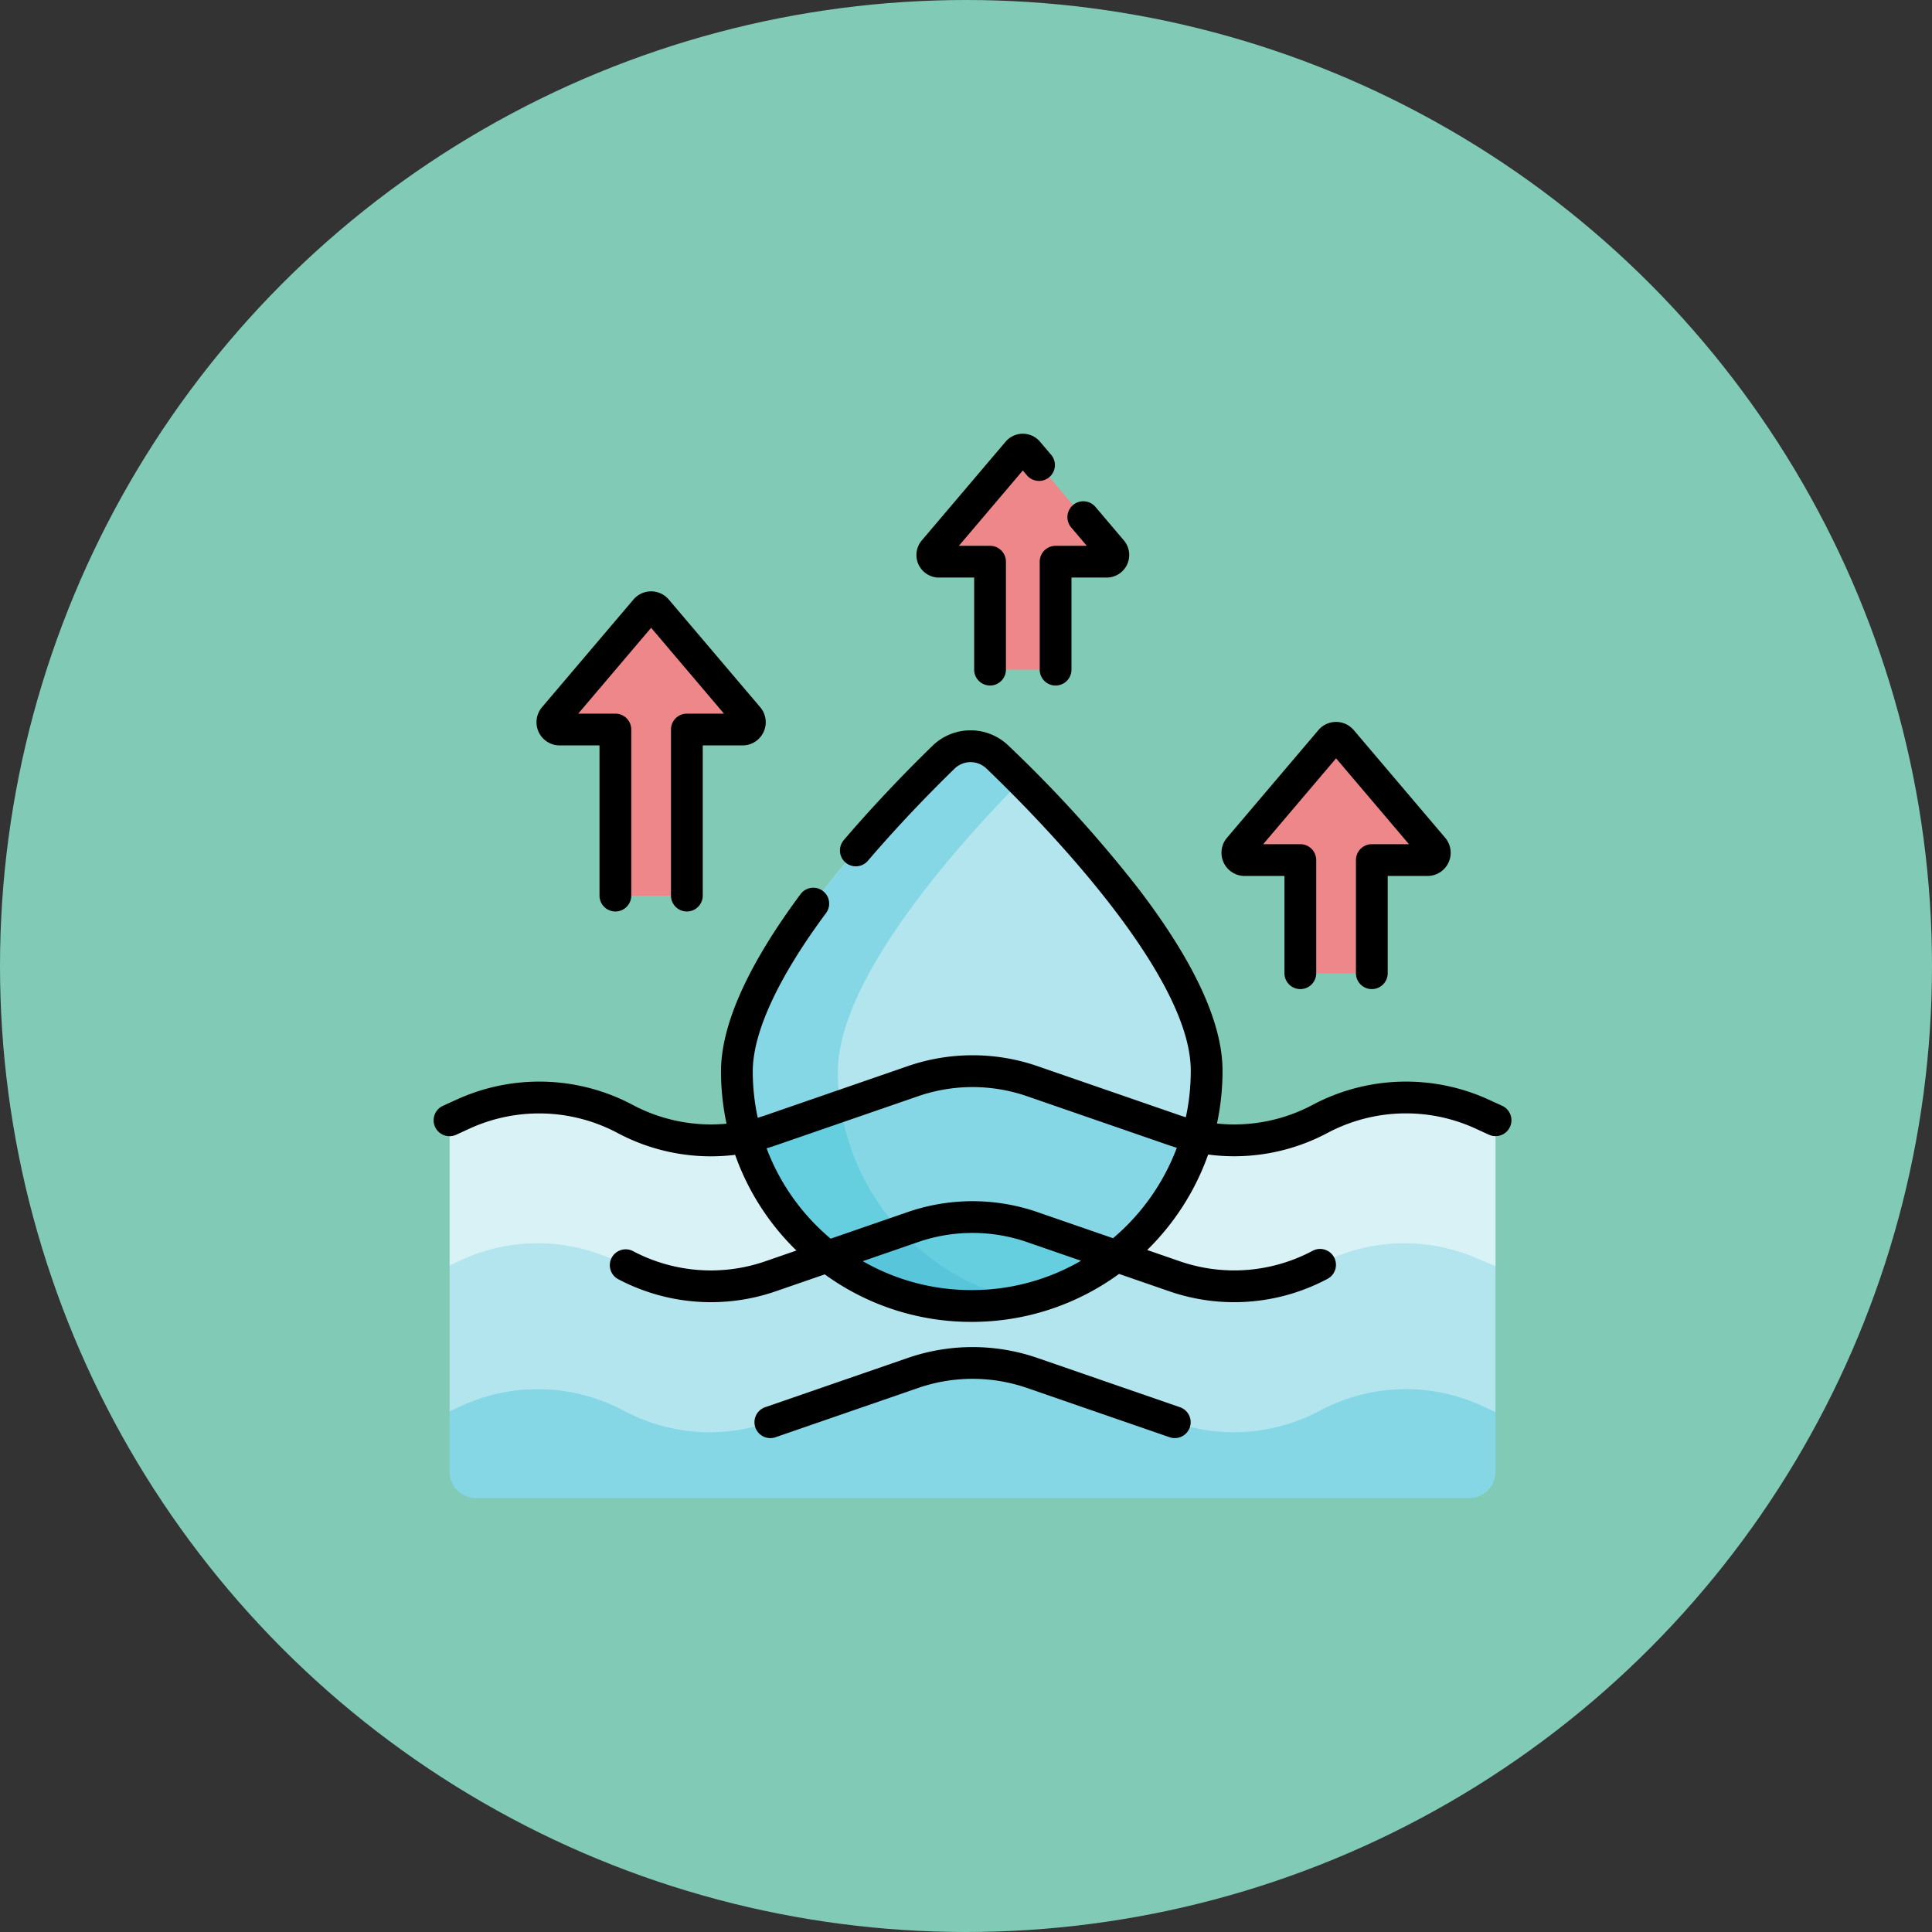 <svg xmlns="http://www.w3.org/2000/svg" width="147" height="147" viewBox="0 0 147 147"><rect x="0" y="0" width="147" height="147" fill="#333333" stroke="none"/><g transform="translate(-884 -1237)"><circle cx="73.5" cy="73.5" r="73.5" transform="translate(884 1237)" fill="#80cab6"/><g transform="translate(917 1266.844)"><g transform="translate(1.208 4.364)"><path d="M84.99,356.276H12.14l-4.64,6.4v11.1l3.146,2.565H82.063l5.017-2.51,0-11.1Z" transform="translate(-7.5 -300.596)" fill="#b3e5ee"/><g transform="translate(0 47.291)"><path d="M87.08,445.746l0,4.547a2,2,0,0,1-2,2H9.5a2,2,0,0,1-2-2v-4.6l.917-.42a13.882,13.882,0,0,1,12.335.372,13.888,13.888,0,0,0,11.07.878L42.7,442.768a13.879,13.879,0,0,1,9.059,0l10.881,3.754a13.9,13.9,0,0,0,11.072-.878,13.885,13.885,0,0,1,12.335-.372Z" transform="translate(-7.5 -419.808)" fill="#86d7e5"/><path d="M87.084,319.042v-9.958a1.776,1.776,0,0,0-1.034-1.613,13.845,13.845,0,0,0-12.316.372,13.855,13.855,0,0,1-11.055.878l-10.865-3.754a13.834,13.834,0,0,0-9.044,0l-10.865,3.754a13.852,13.852,0,0,1-11.055-.878,13.842,13.842,0,0,0-12.316-.372A1.776,1.776,0,0,0,7.5,309.084v9.907l.917-.42a13.842,13.842,0,0,1,12.316.372,13.852,13.852,0,0,0,11.055.878l10.865-3.754a13.833,13.833,0,0,1,9.044,0l10.865,3.754a13.855,13.855,0,0,0,11.055-.878,13.845,13.845,0,0,1,12.316-.372Z" transform="translate(-7.5 -304.208)" fill="#d9f2f6"/></g><g transform="translate(7.821 0)"><g transform="translate(14.032 22.578)"><path d="M162.978,151.63a2.961,2.961,0,0,0-4.113.016c-4.678,4.556-15.748,16.16-15.715,23.944a17.9,17.9,0,0,0,.714,4.938l2.488,2.514h27.793l4.044-2.538a17.87,17.87,0,0,0,.707-5.063C178.861,167.657,167.695,156.146,162.978,151.63Z" transform="translate(-143.15 -150.808)" fill="#b3e5ee"/><path d="M194.522,338.589,185.01,345l.163,2.16a17.875,17.875,0,0,0,21.972-.032l1.184-2.977Z" transform="translate(-178.266 -308.337)" fill="#65cfdf"/><path d="M151.557,180.528a17.9,17.9,0,0,1-.714-4.938c-.029-6.922,8.719-16.863,13.948-22.184-.669-.67-1.283-1.268-1.814-1.776a2.961,2.961,0,0,0-4.113.016c-4.678,4.556-15.748,16.16-15.715,23.944a17.9,17.9,0,0,0,.714,4.938l2.488,2.514H152.5A17.723,17.723,0,0,1,151.557,180.528Z" transform="translate(-143.15 -150.808)" fill="#86d7e5"/><path d="M192.867,367.657a17.97,17.97,0,0,1-4.187-4.633l-3.67,2.473.163,2.16A17.916,17.916,0,0,0,199.991,371,17.8,17.8,0,0,1,192.867,367.657Z" transform="translate(-178.266 -328.836)" fill="#58c5da"/><path d="M180.192,308.72a14.046,14.046,0,0,0,1.713.47,17.88,17.88,0,0,1-6.159,9.093l-6.418-2.217a13.833,13.833,0,0,0-9.044,0l-6.51,2.249a17.891,17.891,0,0,1-6.193-9.1,13.481,13.481,0,0,0,1.838-.495l10.865-3.754a13.833,13.833,0,0,1,9.044,0Z" transform="translate(-146.866 -279.494)" fill="#86d7e5"/><path d="M155.273,323.107a17.766,17.766,0,0,1-.513-2.34l-5.342,1.846a13.476,13.476,0,0,1-1.838.495,17.89,17.89,0,0,0,6.193,9.1l5.586-1.93A17.84,17.84,0,0,1,155.273,323.107Z" transform="translate(-146.865 -293.386)" fill="#65cfdf"/></g><path d="M66.277,106.21v-11.8h4.237a.556.556,0,0,0,.424-.916l-6.956-8.192a.556.556,0,0,0-.848,0L56.179,93.5a.556.556,0,0,0,.424.916H60.84v11.8a.841.841,0,0,0,.841.841h3.755A.841.841,0,0,0,66.277,106.21Z" transform="translate(-56.046 -73.116)" fill="#ee878a"/><path d="M389.778,163.784v-7.711h4.237a.556.556,0,0,0,.424-.916l-6.956-8.192a.556.556,0,0,0-.848,0l-6.956,8.192a.556.556,0,0,0,.424.916h4.237v7.711a.9.9,0,0,0,.9.9h3.642A.9.9,0,0,0,389.778,163.784Z" transform="translate(-327.431 -124.841)" fill="#ee878a"/><path d="M244.86,26.443V19.185h3.883a.51.51,0,0,0,.389-.84l-6.376-7.509a.51.51,0,0,0-.777,0l-6.376,7.51a.51.51,0,0,0,.389.84h3.884v7.258a.956.956,0,0,0,.956.956H243.9A.956.956,0,0,0,244.86,26.443Z" transform="translate(-206.574 -10.656)" fill="#ee878a"/></g></g><g transform="translate(0 3.156)"><path d="M183.863,439.107,173,435.353a15.122,15.122,0,0,0-9.833,0L152.3,439.107a1.208,1.208,0,0,0,.789,2.284l10.865-3.754a12.693,12.693,0,0,1,8.255,0l10.865,3.754a1.208,1.208,0,0,0,.789-2.284Z" transform="translate(-127.082 -365.036)"/><path d="M50.3,89.332h3.028V100.76a1.208,1.208,0,0,0,2.417,0V88.123a1.208,1.208,0,0,0-1.208-1.208H51.71l5.546-6.532L62.8,86.915H59.975a1.208,1.208,0,0,0-1.208,1.208V100.76a1.208,1.208,0,0,0,2.417,0V89.332h3.028a1.764,1.764,0,0,0,1.345-2.906L58.6,78.234a1.764,1.764,0,0,0-2.69,0l-6.956,8.192A1.764,1.764,0,0,0,50.3,89.332Z" transform="translate(-40.714 -65.616)"/><path d="M373.8,150.988h3.028v7.4a1.208,1.208,0,0,0,2.417,0v-8.609a1.208,1.208,0,0,0-1.208-1.208H375.21l5.546-6.532,5.546,6.532h-2.827a1.208,1.208,0,0,0-1.208,1.208v8.609a1.208,1.208,0,0,0,2.417,0v-7.4h3.028a1.764,1.764,0,0,0,1.345-2.906l-6.956-8.192a1.764,1.764,0,0,0-2.69,0l-6.955,8.192a1.764,1.764,0,0,0,1.345,2.906Z" transform="translate(-312.098 -117.339)"/><path d="M229.688,14.1h2.675v7.006a1.208,1.208,0,0,0,2.417,0V12.893a1.208,1.208,0,0,0-1.208-1.208H231.2l4.866-5.732.346.408A1.208,1.208,0,0,0,238.253,4.8l-.879-1.036a1.715,1.715,0,0,0-1.31-.606h0a1.714,1.714,0,0,0-1.309.606l-6.376,7.509a1.718,1.718,0,0,0,1.31,2.83Z" transform="translate(-191.242 -3.156)"/><path d="M286.2,39.661v8.214a1.208,1.208,0,0,0,2.417,0V40.869h2.675a1.718,1.718,0,0,0,1.31-2.83l-2.164-2.549a1.208,1.208,0,1,0-1.842,1.564l1.187,1.4h-2.374A1.208,1.208,0,0,0,286.2,39.661Z" transform="translate(-240.092 -29.924)"/><path d="M81.3,171.838l-1.034-.475a15.137,15.137,0,0,0-13.391.4,12.674,12.674,0,0,1-7.279,1.42,19.072,19.072,0,0,0,.422-4.074c-.015-3.635-2.186-8.3-6.451-13.862a99.367,99.367,0,0,0-9.838-10.817,4.152,4.152,0,0,0-5.79.024c-1.67,1.626-4.195,4.189-6.74,7.167a1.208,1.208,0,1,0,1.837,1.57c2.486-2.908,4.955-5.415,6.589-7.005a1.745,1.745,0,0,1,2.433-.01c3.638,3.483,15.512,15.433,15.543,22.944a16.663,16.663,0,0,1-.374,3.585c-.148-.045-.3-.089-.441-.14l-10.865-3.754a15.122,15.122,0,0,0-9.833,0l-10.865,3.754c-.188.065-.378.124-.569.18a16.812,16.812,0,0,1-.379-3.486c-.012-2.976,1.916-7.156,5.576-12.088a1.208,1.208,0,0,0-1.94-1.44c-4.031,5.431-6.067,9.986-6.052,13.538a19.265,19.265,0,0,0,.42,3.927,12.672,12.672,0,0,1-7.145-1.433,15.138,15.138,0,0,0-13.391-.4L.7,171.838a1.208,1.208,0,0,0,1.009,2.2l1.034-.475a12.707,12.707,0,0,1,11.241.339,15.105,15.105,0,0,0,8.95,1.664,19.007,19.007,0,0,0,4.56,7.18l.106.1-2.386.825a12.676,12.676,0,0,1-10.09-.8A1.208,1.208,0,0,0,13.988,185a15.1,15.1,0,0,0,12.019.955l3.746-1.294a18.932,18.932,0,0,0,11.178,3.615h.083a18.975,18.975,0,0,0,11.13-3.65l3.848,1.33A15.1,15.1,0,0,0,68.011,185a1.208,1.208,0,0,0-1.14-2.131,12.676,12.676,0,0,1-10.09.8l-2.494-.862a19.128,19.128,0,0,0,4.638-7.263,15.1,15.1,0,0,0,9.085-1.646,12.707,12.707,0,0,1,11.241-.339l1.034.475a1.208,1.208,0,0,0,1.01-2.2ZM41,185.857h-.072a16.562,16.562,0,0,1-8.283-2.2l4.224-1.459a12.694,12.694,0,0,1,8.255,0l4.129,1.427A16.561,16.561,0,0,1,41,185.857Zm10.686-3.947-5.774-1.995a15.122,15.122,0,0,0-9.833,0l-5.877,2.031q-.518-.437-1.006-.919a16.612,16.612,0,0,1-3.869-5.959c.227-.066.452-.137.676-.214L36.872,171.1a12.694,12.694,0,0,1,8.255,0l10.865,3.754c.182.063.365.121.549.177A16.734,16.734,0,0,1,51.69,181.909Z" transform="translate(0 -120.698)"/></g></g></g></svg>